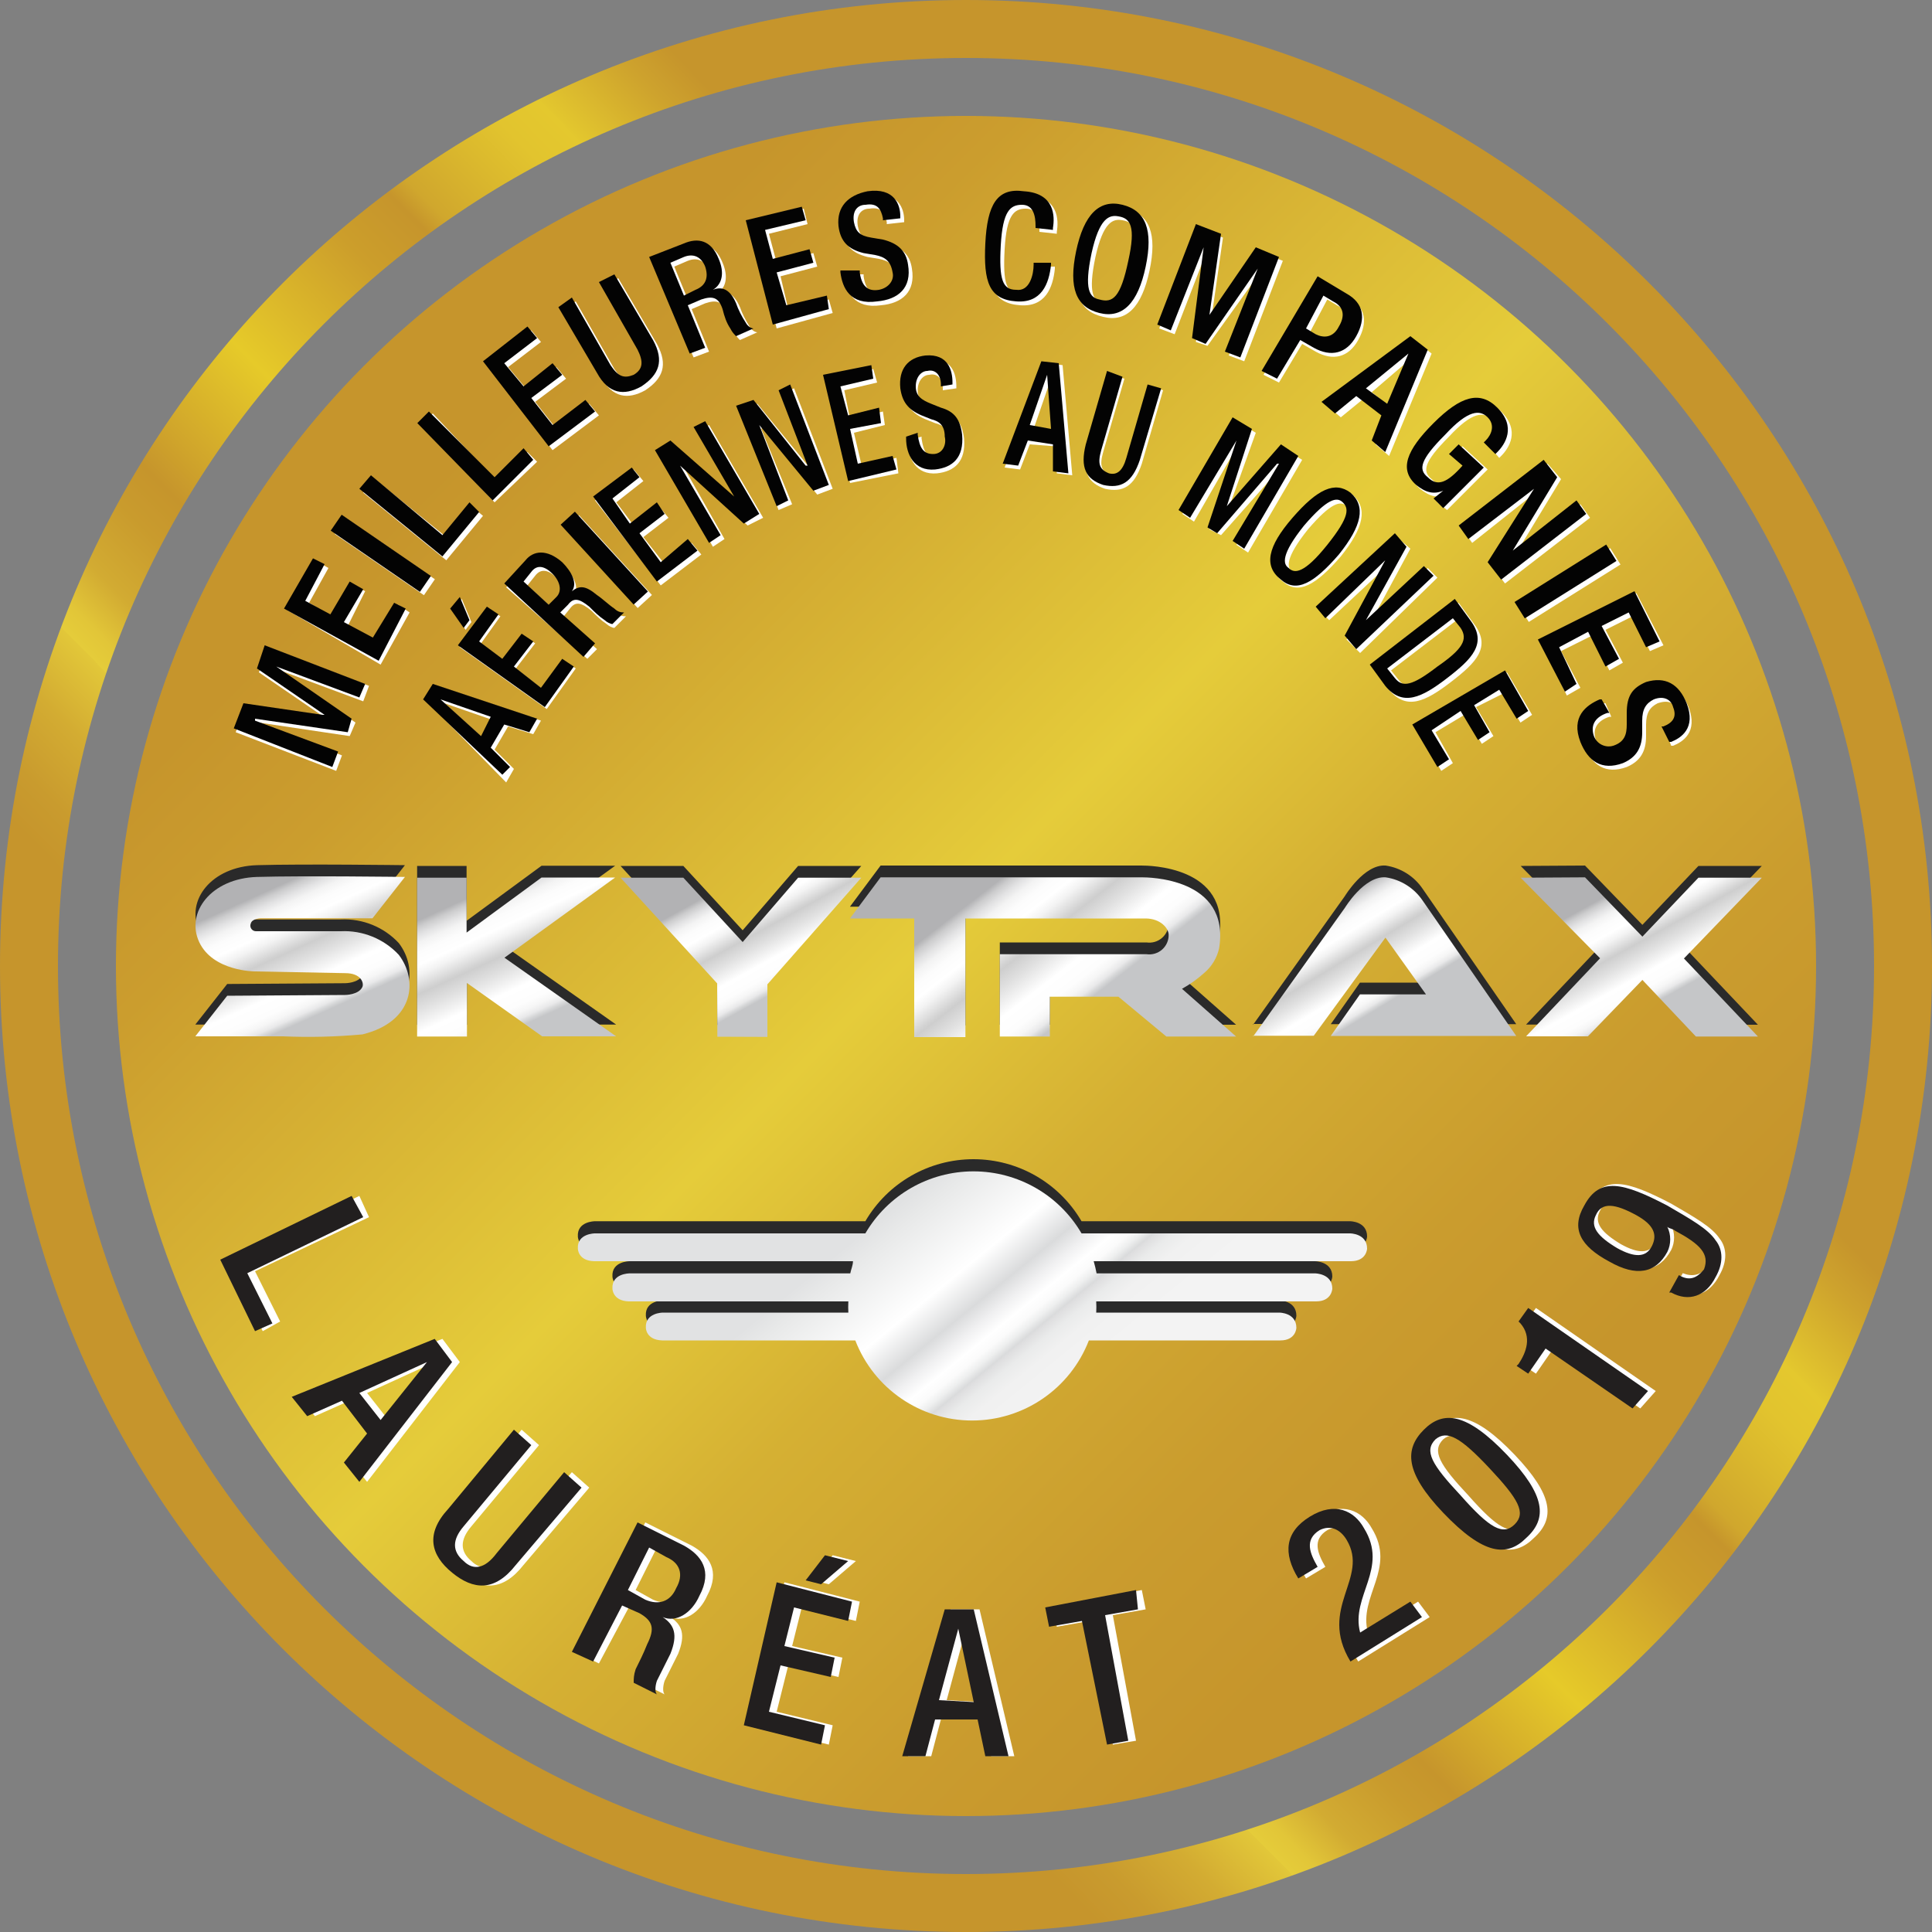 <?xml version="1.0" encoding="UTF-8"?>
<svg width="100px" height="100px" viewBox="0 0 100 100" version="1.1" xmlns="http://www.w3.org/2000/svg" xmlns:xlink="http://www.w3.org/1999/xlink">
    <rect x="0" y="0" width="100" height="100" fill="#808080" stroke="none"/>
    <!-- Generator: Sketch 55.2 (78181) - https://sketchapp.com -->
    <title>skytrax-fr</title>
    <desc>Created with Sketch.</desc>
    <defs>
        <linearGradient x1="21.311%" y1="69.494%" x2="100%" y2="-8.139%" id="linearGradient-1">
            <stop stop-color="#C6952C" offset="0%"></stop>
            <stop stop-color="#C6952C" offset="4%"></stop>
            <stop stop-color="#C99B2E" offset="6%"></stop>
            <stop stop-color="#D3AC32" offset="9%"></stop>
            <stop stop-color="#E2C739" offset="12%"></stop>
            <stop stop-color="#E5CC3A" offset="12%"></stop>
            <stop stop-color="#E2C638" offset="13%"></stop>
            <stop stop-color="#D2AB32" offset="15%"></stop>
            <stop stop-color="#C99B2D" offset="18%"></stop>
            <stop stop-color="#C6952C" offset="20%"></stop>
            <stop stop-color="#D0A52B" offset="22%"></stop>
            <stop stop-color="#E6CA29" offset="27%"></stop>
            <stop stop-color="#DBB72A" offset="30%"></stop>
            <stop stop-color="#CC9E2B" offset="34%"></stop>
            <stop stop-color="#C6952C" offset="37%"></stop>
            <stop stop-color="#D0A72D" offset="38%"></stop>
            <stop stop-color="#DBB92D" offset="41%"></stop>
            <stop stop-color="#E2C42E" offset="43%"></stop>
            <stop stop-color="#E4C82E" offset="45%"></stop>
            <stop stop-color="#E3C72E" offset="45%"></stop>
            <stop stop-color="#CEA32D" offset="49%"></stop>
            <stop stop-color="#C6952C" offset="51%"></stop>
            <stop stop-color="#C6952C" offset="100%"></stop>
        </linearGradient>
        <linearGradient x1="19.893%" y1="19.676%" x2="80.813%" y2="80.132%" id="linearGradient-2">
            <stop stop-color="#C6952C" offset="0%"></stop>
            <stop stop-color="#CB9D2E" offset="11%"></stop>
            <stop stop-color="#D7B334" offset="28%"></stop>
            <stop stop-color="#E5CC3A" offset="46.646%"></stop>
            <stop stop-color="#D5B033" offset="64%"></stop>
            <stop stop-color="#CA9C2E" offset="86%"></stop>
            <stop stop-color="#C6952C" offset="100%"></stop>
        </linearGradient>
        <linearGradient x1="30.161%" y1="40.296%" x2="73.412%" y2="57.013%" id="linearGradient-3">
            <stop stop-color="#E1E2E3" offset="0%"></stop>
            <stop stop-color="#E8E9E9" offset="8%"></stop>
            <stop stop-color="#FFFFFF" offset="37%"></stop>
            <stop stop-color="#DADBDC" offset="51%"></stop>
            <stop stop-color="#F0F0F1" offset="58%"></stop>
            <stop stop-color="#FFFFFF" offset="64%"></stop>
            <stop stop-color="#FBFBFB" offset="68%"></stop>
            <stop stop-color="#EEEFEF" offset="71%"></stop>
            <stop stop-color="#DADBDC" offset="74%"></stop>
            <stop stop-color="#DFDFE0" offset="75%"></stop>
            <stop stop-color="#EAEBEB" offset="79%"></stop>
            <stop stop-color="#F1F1F1" offset="85%"></stop>
            <stop stop-color="#F3F3F3" offset="100%"></stop>
        </linearGradient>
        <linearGradient x1="56.594%" y1="78.048%" x2="13.044%" y2="25.901%" id="linearGradient-4">
            <stop stop-color="#C5C6C8" offset="0%"></stop>
            <stop stop-color="#D7D8D9" offset="2.733%"></stop>
            <stop stop-color="#E9E9EA" offset="5%"></stop>
            <stop stop-color="#F6F6F6" offset="9%"></stop>
            <stop stop-color="#FDFDFD" offset="14%"></stop>
            <stop stop-color="#FFFFFF" offset="25%"></stop>
            <stop stop-color="#E1E1E1" offset="39%"></stop>
            <stop stop-color="#CECECE" offset="49%"></stop>
            <stop stop-color="#D3D3D3" offset="51%"></stop>
            <stop stop-color="#F3F3F3" offset="61%"></stop>
            <stop stop-color="#FFFFFF" offset="67%"></stop>
            <stop stop-color="#FCFCFC" offset="75%"></stop>
            <stop stop-color="#F3F3F3" offset="81%"></stop>
            <stop stop-color="#E2E2E3" offset="86%"></stop>
            <stop stop-color="#CCCCCD" offset="91%"></stop>
            <stop stop-color="#B2B2B4" offset="95%"></stop>
            <stop stop-color="#B2B2B4" offset="100%"></stop>
        </linearGradient>
        <linearGradient x1="56.594%" y1="73.566%" x2="13.044%" y2="29.753%" id="linearGradient-5">
            <stop stop-color="#C5C6C8" offset="0%"></stop>
            <stop stop-color="#D7D8D9" offset="2.733%"></stop>
            <stop stop-color="#E9E9EA" offset="5%"></stop>
            <stop stop-color="#F6F6F6" offset="9%"></stop>
            <stop stop-color="#FDFDFD" offset="14%"></stop>
            <stop stop-color="#FFFFFF" offset="25%"></stop>
            <stop stop-color="#E1E1E1" offset="39%"></stop>
            <stop stop-color="#CECECE" offset="49%"></stop>
            <stop stop-color="#D3D3D3" offset="51%"></stop>
            <stop stop-color="#F3F3F3" offset="61%"></stop>
            <stop stop-color="#FFFFFF" offset="67%"></stop>
            <stop stop-color="#FCFCFC" offset="75%"></stop>
            <stop stop-color="#F3F3F3" offset="81%"></stop>
            <stop stop-color="#E2E2E3" offset="86%"></stop>
            <stop stop-color="#CCCCCD" offset="91%"></stop>
            <stop stop-color="#B2B2B4" offset="95%"></stop>
            <stop stop-color="#B2B2B4" offset="100%"></stop>
        </linearGradient>
        <linearGradient x1="68.547%" y1="64.096%" x2="16.683%" y2="36.433%" id="linearGradient-6">
            <stop stop-color="#C5C6C8" offset="0%"></stop>
            <stop stop-color="#D7D8D9" offset="2.733%"></stop>
            <stop stop-color="#E9E9EA" offset="5%"></stop>
            <stop stop-color="#F6F6F6" offset="9%"></stop>
            <stop stop-color="#FDFDFD" offset="14%"></stop>
            <stop stop-color="#FFFFFF" offset="25%"></stop>
            <stop stop-color="#E1E1E1" offset="39%"></stop>
            <stop stop-color="#CECECE" offset="49%"></stop>
            <stop stop-color="#D3D3D3" offset="51%"></stop>
            <stop stop-color="#F3F3F3" offset="61%"></stop>
            <stop stop-color="#FFFFFF" offset="67%"></stop>
            <stop stop-color="#FCFCFC" offset="75%"></stop>
            <stop stop-color="#F3F3F3" offset="81%"></stop>
            <stop stop-color="#E2E2E3" offset="86%"></stop>
            <stop stop-color="#CCCCCD" offset="91%"></stop>
            <stop stop-color="#B2B2B4" offset="94.862%"></stop>
            <stop stop-color="#B2B2B4" offset="100%"></stop>
        </linearGradient>
        <linearGradient x1="56.594%" y1="78.139%" x2="13.044%" y2="25.824%" id="linearGradient-7">
            <stop stop-color="#C5C6C8" offset="0%"></stop>
            <stop stop-color="#D7D8D9" offset="2.733%"></stop>
            <stop stop-color="#E9E9EA" offset="5%"></stop>
            <stop stop-color="#F6F6F6" offset="9%"></stop>
            <stop stop-color="#FDFDFD" offset="14%"></stop>
            <stop stop-color="#FFFFFF" offset="25%"></stop>
            <stop stop-color="#E1E1E1" offset="39%"></stop>
            <stop stop-color="#CECECE" offset="49%"></stop>
            <stop stop-color="#D3D3D3" offset="51%"></stop>
            <stop stop-color="#F3F3F3" offset="61%"></stop>
            <stop stop-color="#FFFFFF" offset="67%"></stop>
            <stop stop-color="#FCFCFC" offset="75%"></stop>
            <stop stop-color="#F3F3F3" offset="81%"></stop>
            <stop stop-color="#E2E2E3" offset="86%"></stop>
            <stop stop-color="#CCCCCD" offset="91%"></stop>
            <stop stop-color="#B2B2B4" offset="95%"></stop>
            <stop stop-color="#B2B2B4" offset="100%"></stop>
        </linearGradient>
        <linearGradient x1="56.594%" y1="91.078%" x2="13.044%" y2="14.707%" id="linearGradient-8">
            <stop stop-color="#C5C6C8" offset="0%"></stop>
            <stop stop-color="#D7D8D9" offset="2.733%"></stop>
            <stop stop-color="#E9E9EA" offset="5%"></stop>
            <stop stop-color="#F6F6F6" offset="9%"></stop>
            <stop stop-color="#FDFDFD" offset="14%"></stop>
            <stop stop-color="#FFFFFF" offset="25%"></stop>
            <stop stop-color="#E1E1E1" offset="39%"></stop>
            <stop stop-color="#CECECE" offset="49%"></stop>
            <stop stop-color="#D3D3D3" offset="51%"></stop>
            <stop stop-color="#F3F3F3" offset="61%"></stop>
            <stop stop-color="#FFFFFF" offset="67%"></stop>
            <stop stop-color="#FCFCFC" offset="75%"></stop>
            <stop stop-color="#F3F3F3" offset="81%"></stop>
            <stop stop-color="#E2E2E3" offset="86%"></stop>
            <stop stop-color="#CCCCCD" offset="91%"></stop>
            <stop stop-color="#B2B2B4" offset="95%"></stop>
            <stop stop-color="#B2B2B4" offset="100%"></stop>
        </linearGradient>
        <linearGradient x1="56.594%" y1="86.147%" x2="13.044%" y2="18.943%" id="linearGradient-9">
            <stop stop-color="#C5C6C8" offset="0%"></stop>
            <stop stop-color="#D7D8D9" offset="2.733%"></stop>
            <stop stop-color="#E9E9EA" offset="5%"></stop>
            <stop stop-color="#F6F6F6" offset="9%"></stop>
            <stop stop-color="#FDFDFD" offset="14%"></stop>
            <stop stop-color="#FFFFFF" offset="25%"></stop>
            <stop stop-color="#E1E1E1" offset="39%"></stop>
            <stop stop-color="#CECECE" offset="49%"></stop>
            <stop stop-color="#D3D3D3" offset="51%"></stop>
            <stop stop-color="#F3F3F3" offset="61%"></stop>
            <stop stop-color="#FFFFFF" offset="67%"></stop>
            <stop stop-color="#FCFCFC" offset="75%"></stop>
            <stop stop-color="#F3F3F3" offset="81%"></stop>
            <stop stop-color="#E2E2E3" offset="86%"></stop>
            <stop stop-color="#CCCCCD" offset="91%"></stop>
            <stop stop-color="#B2B2B4" offset="95%"></stop>
            <stop stop-color="#B2B2B4" offset="100%"></stop>
        </linearGradient>
        <path d="M8.665,7.084 C8.665,7.084 9.375,7.084 9.565,6.664 C9.645,6.464 9.505,5.954 8.675,5.954 L3.995,5.864 C3.995,5.864 1.825,5.864 1.115,4.344 C0.405,2.824 1.725,1.044 4.115,0.974 C6.505,0.904 11.765,0.974 11.765,0.974 L10.085,3.114 L4.325,3.114 C4.325,3.114 3.855,3.114 3.785,3.384 C3.746,3.477 3.759,3.583 3.818,3.665 C3.877,3.746 3.974,3.791 4.075,3.784 C4.215,3.784 8.445,3.784 8.445,3.784 C9.575,3.73 10.673,4.176 11.445,5.004 C12.445,6.304 12.255,8.464 9.565,9.124 C8.198,9.25 6.825,9.283 5.455,9.224 L0.915,9.224 L2.565,7.124 L8.665,7.084 Z" id="path-10"></path>
    </defs>
    <g id="Page-1" stroke="none" stroke-width="1" fill="none" fill-rule="evenodd">
        <g id="Skytrax_2019_FR">
            <g id="Badge-2019-FR-EN">
                <g id="Badge-FR-EN">
                    <path d="M50,100 C77.614,100 100,77.614 100,50 C100,22.386 77.614,0 50,0 C22.386,0 0,22.386 0,50 C0,77.614 22.386,100 50,100 Z M50,97 C24.043,97 3,75.957 3,50 C3,24.043 24.043,3 50,3 C75.957,3 97,24.043 97,50 C97,75.957 75.957,97 50,97 Z" id="Outside-ring" fill="url(#linearGradient-1)" fill-rule="nonzero"></path>
                    <circle id="Mask" fill="url(#linearGradient-2)" fill-rule="nonzero" cx="50" cy="50" r="44"></circle>
                    <g id="Group" transform="translate(11, 9)">
                        <polygon id="Path" fill="#FFFFFF" fill-rule="nonzero" points="1.2 28.9 1.7 27.6 5.9 28.2 5.9 28.2 2.4 25.8 2.9 24.5 8.1 26.5 7.8 27.3 3.5 25.7 3.5 25.7 7.4 28.4 7.1 29.1 2.4 28.4 2.4 28.4 6.7 30.1 6.4 30.9"></polygon>
                        <polygon id="Path" fill="#FFFFFF" fill-rule="nonzero" points="3.9 22.6 5.3 20 6 20.4 5 22.2 6.3 23 7.3 21.3 7.9 21.6 7 23.4 8.5 24.2 9.6 22.3 10.2 22.7 8.7 25.4"></polygon>
                        <rect id="Rectangle" fill="#FFFFFF" fill-rule="nonzero" transform="translate(8.889, 19.851) rotate(-55.533) translate(-8.889, -19.851) " x="8.439" y="17.051" width="1" height="5.6"></rect>
                        <polygon id="Path" fill="#FFFFFF" fill-rule="nonzero" points="7.8 16.5 8.4 15.8 12.1 18.8 13.4 17.2 14 17.7 12.1 20"></polygon>
                        <polygon id="Path" fill="#FFFFFF" fill-rule="nonzero" points="10.8 13 11.4 12.4 14.7 15.9 16.3 14.4 16.8 14.9 14.6 17"></polygon>
                        <polygon id="Path" fill="#FFFFFF" fill-rule="nonzero" points="14.2 9.9 16.5 8.1 17 8.7 15.3 10 16.3 11.2 17.8 10 18.3 10.6 16.7 11.8 17.8 13.2 19.5 11.9 20 12.5 17.6 14.3"></polygon>
                        <path d="M18.8,6.6 L20.8,10.1 C21.2,10.7 21.5,10.8 22,10.6 C22.5,10.3 22.5,9.9 22.2,9.3 L20.2,5.8 L21,5.4 L23,8.8 C23.6,9.9 23.3,10.6 22.4,11.2 C21.5,11.7 20.7,11.6 20.1,10.5 L18.1,7.1 L18.8,6.6 Z" id="Path" fill="#FFFFFF" fill-rule="nonzero"></path>
                        <path d="M22.8,4.5 L24.6,3.8 C25.3,3.5 26,3.6 26.4,4.6 C26.7,5.3 26.6,5.9 26.1,6.2 L26.1,6.2 C26.6,6 27,6.2 27.3,6.9 C27.4,7.2 27.6,7.6 27.8,7.9 C27.9,8.1 28.1,8.2 28.2,8.2 L27.3,8.6 C27.2,8.5 27.1,8.4 27,8.2 C26.8,7.9 26.7,7.6 26.6,7.2 C26.4,6.6 26.1,6.5 25.5,6.7 L24.8,7 L25.7,9.2 L24.9,9.5 L22.8,4.5 Z M25.2,6.2 C25.7,6 25.9,5.5 25.7,5 C25.5,4.5 25.1,4.3 24.6,4.5 L23.9,4.8 L24.6,6.5 L25.2,6.2 Z" id="Shape" fill="#FFFFFF" fill-rule="nonzero"></path>
                        <polygon id="Path" fill="#FFFFFF" fill-rule="nonzero" points="27.8 2.6 30.6 1.8 30.8 2.6 28.8 3.1 29.2 4.6 31.1 4.1 31.3 4.8 29.4 5.3 29.8 7 31.9 6.5 32.1 7.2 29.2 8"></polygon>
                        <path d="M33.7,5.2 L33.7,5.3 C33.8,6 34.1,6.3 34.7,6.2 C35.3,6.1 35.5,5.7 35.4,5.3 C35.3,4.7 35,4.5 34.5,4.4 L33.9,4.3 C33.1,4.1 32.7,3.7 32.6,2.9 C32.5,1.9 33.1,1.3 34.1,1.1 C35.5,0.9 35.8,1.8 35.8,2.4 L35.8,2.5 L34.9,2.6 L34.9,2.5 C34.8,2 34.6,1.7 34,1.8 C33.6,1.8 33.3,2.1 33.4,2.7 C33.5,3.2 33.7,3.4 34.3,3.5 L34.9,3.6 C35.7,3.8 36.1,4.2 36.2,4.9 C36.4,6.1 35.7,6.7 34.6,6.8 C33.2,7 32.8,6.1 32.7,5.3 L32.7,5.2 L33.7,5.2 Z" id="Path" fill="#FFFFFF" fill-rule="nonzero"></path>
                        <path d="M43.6,4.8 L43.6,4.9 C43.5,5.9 43.1,6.9 41.8,6.8 C40.4,6.7 40.1,5.8 40.2,3.8 C40.3,1.8 40.8,0.9 42.2,1.1 C43.8,1.2 43.8,2.4 43.7,3 L43.7,3.1 L42.8,3 L42.8,2.9 C42.8,2.4 42.7,1.8 42.1,1.8 C41.5,1.8 41.1,2.1 41,3.9 C40.9,5.7 41.1,6.2 41.8,6.2 C42.5,6.3 42.7,5.4 42.7,4.9 L42.7,4.8 L43.6,4.8 Z" id="Path" fill="#FFFFFF" fill-rule="nonzero"></path>
                        <path d="M44.9,4.2 C45.3,2.3 46.1,1.5 47.3,1.8 C48.5,2.1 48.9,3.1 48.5,5 C48.1,6.9 47.3,7.7 46.1,7.4 C44.8,7.1 44.5,6.1 44.9,4.2 M47.6,4.7 C48,2.9 47.7,2.5 47.1,2.4 C46.6,2.3 46.1,2.5 45.7,4.3 C45.3,6.2 45.6,6.6 46.1,6.7 C46.7,6.8 47.2,6.6 47.6,4.7" id="Shape" fill="#FFFFFF" fill-rule="nonzero"></path>
                        <polygon id="Path" fill="#FFFFFF" fill-rule="nonzero" points="51.1 2.8 52.3 3.3 51.7 7.5 51.8 7.5 54.1 4 55.4 4.5 53.4 9.7 52.6 9.4 54.3 5 54.3 5 51.5 8.9 50.9 8.7 51.5 4 51.5 3.9 49.8 8.3 49 8"></polygon>
                        <path d="M57.3,5.5 L58.8,6.4 C59.7,6.9 59.8,7.7 59.3,8.6 C58.8,9.5 58,9.7 57.1,9.2 L56.4,8.8 L55.2,10.8 L54.4,10.4 L57.3,5.5 Z M56.8,8.2 L57.3,8.5 C57.7,8.7 58.2,8.7 58.5,8.1 C58.8,7.6 58.8,7.1 58.2,6.8 L57.7,6.5 L56.8,8.2 Z" id="Shape" fill="#FFFFFF" fill-rule="nonzero"></path>
                        <path d="M62.2,8.6 L63.1,9.3 L60.9,14.6 L60.2,14 L60.8,12.7 L59.5,11.7 L58.4,12.6 L57.7,12 L62.2,8.6 Z M61,12.1 L62.1,9.5 L62.1,9.5 L60,11.3 L61,12.1 Z" id="Shape" fill="#FFFFFF" fill-rule="nonzero"></path>
                        <path d="M63.9,16.6 L63.9,16.6 C63.4,16.8 63,16.7 62.5,16.3 C61.6,15.5 62,14.5 63.4,13.1 C64.8,11.7 65.8,11.4 66.7,12.3 C67.7,13.3 67.1,14.2 66.7,14.6 L66.6,14.7 L66,14 L66.1,13.9 C66.4,13.6 66.6,13.1 66.2,12.7 C65.8,12.3 65.2,12.3 64,13.6 C62.7,14.9 62.6,15.4 63.1,15.8 C63.6,16.3 64.1,16.1 64.9,15.2 L64.2,14.6 L64.7,14.1 L66,15.3 L63.9,17.4 L63.4,17 L63.9,16.6 Z" id="Path" fill="#FFFFFF" fill-rule="nonzero"></path>
                        <polygon id="Path" fill="#FFFFFF" fill-rule="nonzero" points="69.1 15 69.8 15.8 67.5 19.6 67.5 19.6 70.8 17.1 71.3 17.8 66.9 21.2 66.2 20.3 68.6 16.5 68.6 16.4 65.2 19.1 64.7 18.4"></polygon>
                        <rect id="Rectangle" fill="#FFFFFF" fill-rule="nonzero" transform="translate(70.211, 21.239) rotate(-32.059) translate(-70.211, -21.239) " x="67.411" y="20.789" width="5.6" height="1"></rect>
                        <polygon id="Path" fill="#FFFFFF" fill-rule="nonzero" points="73.7 21.7 75.1 24.4 74.4 24.7 73.5 22.9 72.1 23.6 73 25.3 72.3 25.7 71.4 23.9 69.8 24.7 70.8 26.6 70.1 27 68.8 24.3"></polygon>
                        <path d="M72.4,28.1 L72.3,28.1 C71.7,28.3 71.4,28.7 71.6,29.3 C71.8,29.8 72.3,29.9 72.6,29.8 C73.1,29.6 73.3,29.2 73.3,28.7 L73.3,28.1 C73.3,27.2 73.6,26.8 74.3,26.5 C75.3,26.2 76,26.6 76.4,27.6 C76.9,28.9 76.1,29.4 75.6,29.6 L75.5,29.6 L75.2,28.8 L75.3,28.8 C75.8,28.6 76,28.3 75.8,27.8 C75.7,27.4 75.4,27.2 74.8,27.4 C74.4,27.6 74.2,27.9 74.2,28.5 L74.2,29.1 C74.2,29.9 73.9,30.4 73.2,30.7 C72.1,31.1 71.4,30.6 71,29.6 C70.5,28.3 71.3,27.7 72,27.4 L72.1,27.4 L72.4,28.1 Z" id="Path" fill="#FFFFFF" fill-rule="nonzero"></path>
                        <path d="M11.1,27.3 L11.6,26.5 L17,28.3 L16.6,29 L15.3,28.6 L14.6,29.8 L15.6,30.8 L15.2,31.5 L11.1,27.3 Z M14.6,28.3 L12,27.4 L12,27.4 L14.1,29.3 L14.6,28.3 Z" id="Shape" fill="#FFFFFF" fill-rule="nonzero"></path>
                        <path d="M12.4,22.6 L12.9,22 L13.4,23.2 L13.1,23.6 L12.4,22.6 Z M12.8,24.5 L14.3,22.5 L14.9,22.9 L13.9,24.3 L15.1,25.2 L16.1,23.9 L16.7,24.3 L15.7,25.6 L17.1,26.7 L18.2,25.2 L18.8,25.6 L17.3,27.7 L12.8,24.5 Z" id="Shape" fill="#FFFFFF" fill-rule="nonzero"></path>
                        <path d="M15.2,21.4 L16.3,20.2 C16.7,19.7 17.4,19.6 18.2,20.3 C18.7,20.8 19,21.4 18.7,21.8 L18.7,21.8 C19.1,21.5 19.4,21.5 20,22 C20.3,22.2 20.6,22.5 20.9,22.7 C21.1,22.9 21.3,22.9 21.4,22.9 L20.8,23.5 C20.7,23.5 20.5,23.4 20.4,23.3 C20.1,23.1 19.9,22.9 19.6,22.6 C19.1,22.2 18.8,22.1 18.5,22.5 L18.1,23 L19.9,24.6 L19.4,25.1 L15.2,21.4 Z M18,22.1 C18.3,21.7 18.2,21.3 17.8,20.9 C17.4,20.5 17,20.4 16.7,20.8 L16.3,21.3 L17.6,22.5 L18,22.1 Z" id="Shape" fill="#FFFFFF" fill-rule="nonzero"></path>
                        <rect id="Rectangle" fill="#FFFFFF" fill-rule="nonzero" transform="translate(20.375, 20.168) rotate(-42.431) translate(-20.375, -20.168) " x="20.025" y="17.368" width="1" height="5.6"></rect>
                        <polygon id="Path" fill="#FFFFFF" fill-rule="nonzero" points="19.8 16.9 21.8 15.3 22.3 15.9 20.9 17 21.8 18.2 23.1 17.2 23.6 17.8 22.3 18.8 23.4 20.2 24.8 19.1 25.3 19.7 23.2 21.3"></polygon>
                        <polygon id="Path" fill="#FFFFFF" fill-rule="nonzero" points="23.1 14.4 23.9 14 27.1 16.9 27.2 16.9 25.1 13.3 25.7 13 28.5 17.8 27.7 18.2 24.4 15.2 24.4 15.2 26.5 18.9 25.9 19.3"></polygon>
                        <polygon id="Path" fill="#FFFFFF" fill-rule="nonzero" points="27.3 12.2 28.2 11.9 30.9 15.2 30.9 15.2 29.4 11.4 30.1 11.1 32.1 16.3 31.3 16.6 28.5 13.1 28.4 13.2 30 17.1 29.3 17.4"></polygon>
                        <polygon id="Path" fill="#FFFFFF" fill-rule="nonzero" points="31.8 10.6 34.2 10.1 34.4 10.8 32.7 11.2 33 12.7 34.7 12.3 34.8 13 33.2 13.4 33.6 15.1 35.4 14.7 35.5 15.5 33 16"></polygon>
                        <path d="M36.7,13.6 L36.7,13.7 C36.8,14.4 37,14.7 37.5,14.7 C38,14.7 38.2,14.2 38.1,13.8 C38.1,13.2 37.8,13 37.4,12.9 L36.9,12.7 C36.2,12.4 35.9,12 35.8,11.3 C35.7,10.3 36.2,9.7 37.1,9.6 C38.3,9.5 38.5,10.4 38.5,11 L38.5,11.1 L37.8,11.2 L37.8,11.1 C37.8,10.6 37.5,10.3 37.1,10.4 C36.8,10.4 36.5,10.7 36.5,11.2 C36.5,11.7 36.8,11.9 37.3,12.1 L37.8,12.3 C38.5,12.5 38.8,12.9 38.9,13.7 C39,14.9 38.4,15.4 37.5,15.5 C36.4,15.6 36,14.7 36,13.9 L36,13.8 L36.7,13.6 Z" id="Path" fill="#FFFFFF" fill-rule="nonzero"></path>
                        <path d="M43.1,9.8 L44,9.9 L44.5,15.6 L43.7,15.5 L43.6,14.1 L42.3,14 L41.8,15.3 L41,15.2 L43.1,9.8 Z M43.6,13.4 L43.4,10.6 L43.4,10.6 L42.5,13.2 L43.6,13.4 Z" id="Shape" fill="#FFFFFF" fill-rule="nonzero"></path>
                        <path d="M47.2,10.6 L46.1,14.4 C45.9,15.1 46,15.4 46.5,15.6 C46.9,15.7 47.2,15.5 47.4,14.8 L48.5,11 L49.2,11.2 L48.1,15 C47.7,16.2 47.1,16.5 46.2,16.3 C45.3,16 45,15.4 45.3,14.2 L46.4,10.4 L47.2,10.6 Z" id="Path" fill="#FFFFFF" fill-rule="nonzero"></path>
                        <polygon id="Path" fill="#FFFFFF" fill-rule="nonzero" points="53 12.8 54 13.4 52.6 17.3 52.7 17.4 55.4 14.2 56.4 14.8 53.6 19.6 53 19.2 55.3 15.2 55.3 15.2 52.2 18.7 51.6 18.4 53.2 14 53.1 14 50.8 18 50.2 17.6"></polygon>
                        <path d="M56,17.9 C57.3,16.4 58.2,16 59,16.6 C59.8,17.3 59.6,18.3 58.4,19.8 C57.1,21.3 56.2,21.8 55.4,21.1 C54.6,20.5 54.8,19.5 56,17.9 M57.9,19.4 C59.1,17.9 59,17.5 58.7,17.2 C58.4,16.9 57.9,17 56.7,18.4 C55.5,19.9 55.6,20.4 55.9,20.6 C56.2,20.9 56.7,20.9 57.9,19.4" id="Shape" fill="#FFFFFF" fill-rule="nonzero"></path>
                        <polygon id="Path" fill="#FFFFFF" fill-rule="nonzero" points="61.3 18.8 62 19.4 59.9 23.3 59.9 23.3 62.9 20.4 63.4 20.9 59.4 24.8 58.7 24.1 60.9 20.2 60.9 20.2 57.8 23.1 57.3 22.6"></polygon>
                        <path d="M64.5,22.2 L65.3,23.3 C66.2,24.5 65.4,25.3 64.1,26.3 C62.8,27.3 61.8,27.8 60.9,26.7 L60,25.5 L64.5,22.2 Z M61,25.7 L61.4,26.2 C61.8,26.7 62.3,26.6 63.6,25.6 C64.9,24.7 65.2,24.2 64.8,23.6 L64.4,23.1 L61,25.7 Z" id="Shape" fill="#FFFFFF" fill-rule="nonzero"></path>
                        <polygon id="Path" fill="#FFFFFF" fill-rule="nonzero" points="67 25.8 68.3 28 67.7 28.4 66.8 26.9 65.4 27.6 66.3 29.1 65.7 29.5 64.8 28 63.3 28.9 64.2 30.5 63.6 30.9 62.3 28.7"></polygon>
                        <polygon id="Path" fill="#030303" fill-rule="nonzero" points="1.1 28.7 1.6 27.4 5.7 28 5.8 28 2.3 25.6 2.7 24.4 7.9 26.4 7.6 27.1 3.3 25.5 3.3 25.5 7.2 28.2 7 28.9 2.2 28.2 2.2 28.3 6.5 29.9 6.2 30.7"></polygon>
                        <polygon id="Path" fill="#030303" fill-rule="nonzero" points="3.7 22.5 5.2 19.9 5.8 20.2 4.8 22.1 6.1 22.8 7.1 21.1 7.8 21.5 6.8 23.2 8.3 24 9.4 22.2 10 22.5 8.6 25.2"></polygon>
                        <rect id="Rectangle" fill="#030303" fill-rule="nonzero" transform="translate(8.681, 19.68) rotate(-55.533) translate(-8.681, -19.68) " x="8.231" y="16.88" width="1" height="5.6"></rect>
                        <polygon id="Path" fill="#030303" fill-rule="nonzero" points="7.6 16.3 8.2 15.6 11.9 18.7 13.3 17 13.8 17.5 11.9 19.8"></polygon>
                        <polygon id="Path" fill="#030303" fill-rule="nonzero" points="10.6 12.9 11.2 12.3 14.6 15.7 16.1 14.2 16.6 14.8 14.5 16.9"></polygon>
                        <polygon id="Path" fill="#030303" fill-rule="nonzero" points="14 9.7 16.3 7.9 16.8 8.5 15.1 9.8 16.1 11 17.6 9.8 18.1 10.4 16.5 11.6 17.6 13 19.3 11.7 19.8 12.3 17.4 14.1"></polygon>
                        <path d="M18.6,6.4 L20.6,9.9 C21,10.5 21.3,10.6 21.8,10.4 C22.3,10.1 22.3,9.7 22,9.1 L20,5.6 L20.8,5.2 L22.8,8.6 C23.4,9.7 23.1,10.4 22.2,11 C21.3,11.5 20.5,11.4 19.9,10.3 L17.9,6.9 L18.6,6.4 Z" id="Path" fill="#030303" fill-rule="nonzero"></path>
                        <path d="M22.6,4.3 L24.4,3.6 C25.1,3.3 25.8,3.4 26.2,4.4 C26.5,5.1 26.4,5.7 25.9,6 L25.9,6 C26.4,5.8 26.8,6 27.1,6.7 C27.2,7 27.4,7.4 27.6,7.7 C27.7,7.9 27.9,8 28,8 L27.1,8.4 C27,8.3 26.9,8.2 26.8,8 C26.6,7.7 26.5,7.4 26.4,7 C26.2,6.4 25.9,6.3 25.3,6.5 L24.6,6.8 L25.5,9 L24.7,9.3 L22.6,4.3 Z M25,6 C25.5,5.8 25.7,5.4 25.5,4.8 C25.3,4.3 24.9,4.1 24.4,4.3 L23.7,4.6 L24.4,6.3 L25,6 Z" id="Shape" fill="#030303" fill-rule="nonzero"></path>
                        <polygon id="Path" fill="#030303" fill-rule="nonzero" points="27.6 2.4 30.5 1.7 30.7 2.4 28.6 2.9 29 4.4 30.9 3.9 31.1 4.6 29.2 5.1 29.7 6.8 31.8 6.3 31.9 7 29 7.8"></polygon>
                        <path d="M33.5,5 L33.5,5.1 C33.6,5.8 33.9,6.1 34.5,6 C35,5.9 35.3,5.5 35.2,5.1 C35.1,4.5 34.8,4.3 34.3,4.2 L33.7,4.1 C32.9,3.9 32.5,3.5 32.4,2.7 C32.3,1.7 32.9,1.1 33.9,0.9 C35.3,0.7 35.6,1.6 35.6,2.2 L35.6,2.3 L34.7,2.4 L34.7,2.3 C34.6,1.8 34.4,1.5 33.8,1.6 C33.4,1.6 33.1,1.9 33.2,2.5 C33.3,3 33.5,3.2 34.1,3.3 L34.7,3.4 C35.5,3.6 35.9,4 36,4.7 C36.2,5.9 35.5,6.5 34.4,6.6 C33,6.8 32.6,5.9 32.5,5.1 L32.5,5 L33.5,5 Z" id="Path" fill="#030303" fill-rule="nonzero"></path>
                        <path d="M43.4,4.6 L43.4,4.7 C43.3,5.7 42.9,6.7 41.6,6.6 C40.2,6.5 39.9,5.6 40,3.6 C40.1,1.6 40.6,0.7 42,0.9 C43.6,1 43.6,2.2 43.5,2.8 L43.5,2.9 L42.6,2.8 L42.6,2.7 C42.6,2.2 42.5,1.6 41.9,1.6 C41.3,1.6 40.9,1.9 40.8,3.7 C40.7,5.5 40.9,6 41.6,6 C42.3,6.1 42.5,5.2 42.5,4.7 L42.5,4.6 L43.4,4.6 Z" id="Path" fill="#030303" fill-rule="nonzero"></path>
                        <path d="M44.7,4 C45.1,2.1 45.9,1.3 47.1,1.6 C48.3,1.9 48.7,2.9 48.3,4.8 C47.9,6.7 47.1,7.5 45.9,7.2 C44.7,6.9 44.3,5.9 44.7,4 M47.4,4.5 C47.8,2.7 47.5,2.3 46.9,2.2 C46.4,2.1 45.9,2.3 45.5,4.1 C45.1,6 45.4,6.4 45.9,6.5 C46.6,6.7 47,6.4 47.4,4.5" id="Shape" fill="#030303" fill-rule="nonzero"></path>
                        <polygon id="Path" fill="#030303" fill-rule="nonzero" points="50.9 2.6 52.2 3.1 51.6 7.3 51.6 7.3 54 3.8 55.2 4.3 53.2 9.5 52.4 9.2 54.1 4.9 54.1 4.9 51.4 8.8 50.7 8.5 51.3 3.8 51.3 3.8 49.6 8.1 48.9 7.8"></polygon>
                        <path d="M57.2,5.3 L58.7,6.2 C59.6,6.7 59.7,7.5 59.2,8.4 C58.7,9.3 57.9,9.5 57,9 L56.3,8.6 L55.1,10.6 L54.3,10.2 L57.2,5.3 Z M56.6,8 L57.1,8.3 C57.5,8.5 58,8.5 58.3,7.9 C58.6,7.4 58.6,6.9 58,6.6 L57.5,6.3 L56.6,8 Z" id="Shape" fill="#030303" fill-rule="nonzero"></path>
                        <path d="M62,8.4 L62.9,9.1 L60.7,14.4 L60,13.8 L60.5,12.5 L59.2,11.5 L58.1,12.4 L57.4,11.8 L62,8.4 Z M60.8,11.9 L61.9,9.3 L61.9,9.3 L59.7,11.1 L60.8,11.9 Z" id="Shape" fill="#030303" fill-rule="nonzero"></path>
                        <path d="M63.7,16.4 L63.7,16.4 C63.2,16.6 62.8,16.5 62.3,16.1 C61.4,15.3 61.8,14.3 63.2,12.9 C64.6,11.5 65.6,11.2 66.5,12.1 C67.5,13.1 66.9,14 66.5,14.4 L66.4,14.5 L65.8,13.9 L65.9,13.8 C66.2,13.5 66.4,13 66,12.6 C65.6,12.2 65,12.2 63.8,13.5 C62.5,14.8 62.4,15.3 62.9,15.7 C63.4,16.2 63.9,16 64.7,15.1 L64,14.5 L64.5,14 L65.8,15.2 L63.7,17.3 L63.2,16.8 L63.7,16.4 Z" id="Path" fill="#030303" fill-rule="nonzero"></path>
                        <polygon id="Path" fill="#030303" fill-rule="nonzero" points="68.9 14.8 69.6 15.7 67.3 19.5 67.3 19.5 70.6 16.9 71.1 17.6 66.7 21 66 20.1 68.4 16.3 68.4 16.3 65 18.9 64.5 18.2"></polygon>
                        <rect id="Rectangle" fill="#030303" fill-rule="nonzero" transform="translate(70.003, 21.054) rotate(-32.059) translate(-70.003, -21.054) " x="67.203" y="20.604" width="5.6" height="1"></rect>
                        <polygon id="Path" fill="#030303" fill-rule="nonzero" points="73.6 21.6 74.9 24.2 74.2 24.5 73.3 22.7 71.9 23.4 72.8 25.1 72.1 25.5 71.2 23.7 69.7 24.5 70.6 26.4 70 26.8 68.6 24.1"></polygon>
                        <path d="M72.3,27.9 L72.2,27.9 C71.6,28.1 71.3,28.5 71.5,29.1 C71.7,29.6 72.2,29.7 72.5,29.6 C73.1,29.4 73.2,29 73.2,28.5 L73.2,27.9 C73.2,27 73.5,26.6 74.2,26.3 C75.2,26 75.9,26.4 76.3,27.4 C76.8,28.7 76,29.2 75.5,29.4 L75.4,29.4 L75,28.6 L75.1,28.6 C75.6,28.4 75.8,28.1 75.6,27.6 C75.5,27.2 75.1,27 74.6,27.2 C74.2,27.4 74,27.7 74,28.3 L74,28.9 C74,29.7 73.7,30.2 73,30.5 C71.9,30.9 71.2,30.4 70.8,29.4 C70.3,28.1 71.1,27.5 71.8,27.2 L71.9,27.2 L72.3,27.9 Z" id="Path" fill="#030303" fill-rule="nonzero"></path>
                        <path d="M10.9,27.2 L11.4,26.4 L16.8,28.2 L16.4,28.9 L15.1,28.5 L14.4,29.7 L15.4,30.7 L15,31.1 L10.9,27.2 Z M14.4,28.1 L11.8,27.2 L11.8,27.2 L13.9,29.1 L14.4,28.1 Z" id="Shape" fill="#030303" fill-rule="nonzero"></path>
                        <path d="M12.3,22.5 L12.8,21.9 L13.3,23.1 L13,23.5 L12.3,22.5 Z M12.7,24.4 L14.2,22.4 L14.8,22.8 L13.8,24.2 L15,25.1 L16,23.8 L16.6,24.2 L15.6,25.5 L17,26.6 L18.1,25.1 L18.7,25.5 L17.2,27.6 L12.7,24.4 Z" id="Shape" fill="#030303" fill-rule="nonzero"></path>
                        <path d="M15.1,21.2 L16.2,20 C16.6,19.5 17.3,19.4 18.1,20.1 C18.6,20.6 18.9,21.2 18.6,21.6 L18.6,21.6 C19,21.3 19.3,21.3 19.9,21.8 C20.2,22 20.5,22.3 20.8,22.5 C21,22.7 21.2,22.7 21.3,22.7 L20.7,23.3 C20.6,23.3 20.4,23.2 20.3,23.1 C20,22.9 19.8,22.7 19.5,22.4 C19,22 18.7,21.9 18.4,22.3 L18,22.7 L19.8,24.3 L19.2,25 L15.1,21.2 Z M17.8,21.9 C18.1,21.6 18,21.1 17.6,20.7 C17.2,20.3 16.8,20.2 16.5,20.6 L16.1,21.1 L17.4,22.3 L17.8,21.9 Z" id="Shape" fill="#030303" fill-rule="nonzero"></path>
                        <rect id="Rectangle" fill="#030303" fill-rule="nonzero" transform="translate(20.166, 19.989) rotate(-42.431) translate(-20.166, -19.989) " x="19.816" y="17.189" width="1" height="5.6"></rect>
                        <polygon id="Path" fill="#030303" fill-rule="nonzero" points="19.7 16.7 21.7 15.2 22.1 15.7 20.7 16.8 21.6 18.1 23 17 23.4 17.6 22.1 18.6 23.2 20.1 24.6 18.9 25.1 19.5 23 21.1"></polygon>
                        <polygon id="Path" fill="#030303" fill-rule="nonzero" points="22.9 14.3 23.7 13.8 27 16.7 27 16.7 24.9 13.1 25.5 12.8 28.3 17.6 27.5 18.1 24.2 15.1 24.2 15.1 26.3 18.7 25.7 19.1"></polygon>
                        <polygon id="Path" fill="#030303" fill-rule="nonzero" points="27.1 12 28 11.7 30.7 15.1 30.8 15.1 29.3 11.2 29.9 10.9 31.9 16.1 31.1 16.4 28.3 13 28.3 13 29.8 16.9 29.2 17.2"></polygon>
                        <polygon id="Path" fill="#030303" fill-rule="nonzero" points="31.6 10.4 34.1 9.9 34.2 10.6 32.5 11 32.9 12.5 34.5 12.1 34.6 12.9 33 13.2 33.4 15 35.2 14.6 35.4 15.3 32.9 15.9"></polygon>
                        <path d="M36.5,13.4 L36.5,13.5 C36.6,14.2 36.8,14.5 37.3,14.5 C37.8,14.5 38,14 37.9,13.6 C37.9,13 37.6,12.8 37.2,12.7 L36.7,12.5 C36,12.2 35.7,11.8 35.6,11.1 C35.5,10.1 36,9.5 36.9,9.4 C38.1,9.3 38.3,10.2 38.3,10.8 L38.3,10.9 L37.7,11 L37.7,10.9 C37.7,10.4 37.4,10.1 37,10.2 C36.7,10.2 36.4,10.5 36.4,11 C36.4,11.5 36.7,11.7 37.2,11.9 L37.7,12.1 C38.4,12.3 38.7,12.7 38.8,13.5 C38.9,14.7 38.3,15.2 37.4,15.3 C36.3,15.4 35.9,14.5 35.9,13.7 L35.9,13.6 L36.5,13.4 Z" id="Path" fill="#030303" fill-rule="nonzero"></path>
                        <path d="M42.9,9.7 L43.8,9.8 L44.3,15.5 L43.5,15.4 L43.5,14 L42.2,13.8 L41.7,15.1 L40.9,15 L42.9,9.7 Z M43.4,13.2 L43.2,10.4 L43.2,10.4 L42.3,13 L43.4,13.2 Z" id="Shape" fill="#030303" fill-rule="nonzero"></path>
                        <path d="M47.1,10.5 L46,14.3 C45.8,15 45.9,15.3 46.4,15.5 C46.8,15.6 47.1,15.4 47.3,14.7 L48.4,10.9 L49.1,11.1 L48,14.8 C47.6,16 47,16.3 46.1,16.1 C45.2,15.8 44.9,15.2 45.2,14 L46.3,10.2 L47.1,10.5 Z" id="Path" fill="#030303" fill-rule="nonzero"></path>
                        <polygon id="Path" fill="#030303" fill-rule="nonzero" points="52.8 12.6 53.8 13.2 52.5 17.2 52.5 17.2 55.3 14 56.2 14.6 53.4 19.4 52.8 19 55.2 15 55.1 15 52 18.6 51.5 18.3 53 13.8 53 13.8 50.6 17.8 50 17.4"></polygon>
                        <path d="M55.9,17.8 C57.2,16.3 58.1,15.9 58.9,16.5 C59.7,17.2 59.5,18.2 58.3,19.7 C57,21.2 56.1,21.7 55.3,21 C54.4,20.3 54.6,19.3 55.9,17.8 M57.7,19.2 C58.9,17.7 58.8,17.3 58.5,17 C58.2,16.7 57.7,16.8 56.5,18.2 C55.3,19.7 55.4,20.2 55.7,20.4 C56,20.7 56.5,20.7 57.7,19.2" id="Shape" fill="#030303" fill-rule="nonzero"></path>
                        <polygon id="Path" fill="#030303" fill-rule="nonzero" points="61.2 18.6 61.8 19.3 59.7 23.1 59.7 23.1 62.7 20.3 63.2 20.8 59.2 24.6 58.6 23.9 60.7 20 60.7 20 57.6 23 57.1 22.4"></polygon>
                        <path d="M64.3,22 L65.1,23.1 C66,24.3 65.2,25.1 63.9,26.1 C62.6,27.1 61.6,27.6 60.7,26.5 L59.9,25.4 L64.3,22 Z M60.8,25.6 L61.2,26.1 C61.6,26.6 62.1,26.5 63.4,25.5 C64.7,24.6 65,24.1 64.6,23.5 L64.2,23 L60.8,25.6 Z" id="Shape" fill="#030303" fill-rule="nonzero"></path>
                        <polygon id="Path" fill="#030303" fill-rule="nonzero" points="66.9 25.7 68.1 27.8 67.5 28.2 66.6 26.7 65.3 27.5 66.1 28.9 65.5 29.3 64.6 27.8 63.1 28.8 64 30.3 63.4 30.7 62.1 28.5"></polygon>
                        <polygon id="Path" fill="#FFFFFF" fill-rule="nonzero" points="7.6 52.9 8.1 54 2.2 56.8 3.5 59.4 2.6 59.9 0.8 56.2"></polygon>
                        <path d="M11.9,60.3 L12.8,61.5 L8,67.7 L7.2,66.7 L8.4,65.2 L7.1,63.5 L5.3,64.3 L4.5,63.3 L11.9,60.3 Z M9.1,64.5 L11.5,61.5 L11.5,61.5 L8,63.1 L9.1,64.5 Z" id="Shape" fill="#FFFFFF" fill-rule="nonzero"></path>
                        <path d="M16.9,65.8 L13.4,70 C12.8,70.7 12.8,71.3 13.4,71.8 C13.9,72.3 14.5,72.2 15.1,71.4 L18.6,67.2 L19.5,68 L16.1,72 C15,73.4 13.9,73.3 12.8,72.4 C11.7,71.5 11.4,70.4 12.6,69.1 L16,65 L16.9,65.8 Z" id="Path" fill="#FFFFFF" fill-rule="nonzero"></path>
                        <path d="M22.4,69.8 L24.8,71 C25.7,71.5 26.3,72.3 25.6,73.6 C25.2,74.5 24.4,75 23.7,74.7 L23.7,74.7 C24.3,75.1 24.5,75.6 24.1,76.6 C23.9,77 23.6,77.6 23.4,78 C23.3,78.3 23.3,78.6 23.4,78.7 L22.2,78.1 C22.2,77.9 22.2,77.7 22.3,77.4 C22.5,77 22.7,76.6 22.9,76.1 C23.3,75.3 23.2,74.9 22.5,74.5 L21.6,74.1 L20,77.1 L19,76.6 L22.4,69.8 Z M22.8,73.8 C23.5,74.1 24.1,73.9 24.4,73.2 C24.8,72.5 24.6,71.9 23.9,71.6 L23,71.1 L21.9,73.3 L22.8,73.8 Z" id="Shape" fill="#FFFFFF" fill-rule="nonzero"></path>
                        <path d="M29.6,72.9 L33.5,73.9 L33.3,74.9 L30.5,74.2 L30,76.2 L32.6,76.8 L32.4,77.8 L29.8,77.2 L29.2,79.6 L32.1,80.3 L31.9,81.3 L27.9,80.3 L29.6,72.9 Z M32.1,71.5 L33.3,71.8 L31.9,73 L31.1,72.8 L32.1,71.5 Z" id="Shape" fill="#FFFFFF" fill-rule="nonzero"></path>
                        <path d="M38.2,74.3 L39.7,74.3 L41.5,81.9 L40.3,81.9 L39.9,80 L37.7,80 L37.2,81.9 L36,81.9 L38.2,74.3 Z M39.8,79.1 L39,75.3 L39,75.3 L38,79 L39.8,79.1 Z" id="Shape" fill="#FFFFFF" fill-rule="nonzero"></path>
                        <polygon id="Path" fill="#FFFFFF" fill-rule="nonzero" points="45.4 74.9 43.7 75.2 43.5 74.2 48.1 73.3 48.3 74.3 46.6 74.6 47.8 81.1 46.6 81.3"></polygon>
                        <path d="M63,74.7 L59.3,77 C57.6,74.2 60.3,72.7 59.1,70.7 C58.8,70.2 58.3,69.9 57.7,70.2 C56.9,70.7 57.2,71.4 57.6,72.1 L56.6,72.7 C55.8,71.4 55.9,70.3 57.2,69.5 C58.5,68.7 59.5,69.2 60,70.1 C61.3,72.2 59.3,73.6 59.8,75.5 L62.4,73.9 L63,74.7 Z" id="Path" fill="#FFFFFF" fill-rule="nonzero"></path>
                        <path d="M63.1,65 C64.1,64 65.3,64.1 67.4,66.3 C69.4,68.4 69.5,69.6 68.4,70.6 C67.4,71.6 66.2,71.5 64.1,69.3 C62.1,67.2 62.1,66 63.1,65 M67.8,69.9 C68.4,69.3 68,68.6 66.5,67 C65,65.4 64.3,65 63.7,65.5 C63.1,66.1 63.5,66.8 65,68.4 C66.5,70.1 67.2,70.5 67.8,69.9" id="Shape" fill="#FFFFFF" fill-rule="nonzero"></path>
                        <path d="M73.9,63.9 L69.4,60.8 L68.5,62.1 L67.9,61.7 L68,61.6 C68.4,61 68.7,60.2 68.1,59.5 L68,59.4 L68.5,58.7 L74.7,63 L73.9,63.9 Z" id="Path" fill="#FFFFFF" fill-rule="nonzero"></path>
                        <polygon id="Path" fill="#221F1F" fill-rule="nonzero" points="7.2 52.9 7.8 54 1.8 56.9 3.1 59.5 2.2 59.9 0.4 56.2"></polygon>
                        <path d="M11.5,60.3 L12.4,61.5 L7.6,67.7 L6.8,66.7 L8,65.2 L6.7,63.5 L4.9,64.3 L4.1,63.3 L11.5,60.3 Z M8.7,64.5 L11.1,61.5 L11.1,61.5 L7.6,63.1 L8.7,64.5 Z" id="Shape" fill="#221F1F" fill-rule="nonzero"></path>
                        <path d="M16.5,65.8 L13,70 C12.4,70.7 12.4,71.3 13,71.8 C13.5,72.3 14.1,72.2 14.7,71.4 L18.2,67.2 L19.1,68 L15.7,72 C14.6,73.4 13.5,73.3 12.4,72.4 C11.3,71.5 11,70.4 12.2,69.1 L15.6,65 L16.5,65.8 Z" id="Path" fill="#221F1F" fill-rule="nonzero"></path>
                        <path d="M22,69.8 L24.4,71 C25.3,71.5 25.9,72.3 25.2,73.6 C24.8,74.5 24,75 23.3,74.7 L23.3,74.7 C23.9,75.1 24.1,75.6 23.7,76.6 C23.5,77 23.2,77.6 23,78 C22.9,78.3 22.9,78.6 23,78.7 L21.8,78.1 C21.8,77.9 21.8,77.7 21.9,77.4 C22.1,77 22.3,76.6 22.5,76.1 C22.9,75.3 22.8,74.9 22.1,74.5 L21.2,74.1 L19.7,77 L18.6,76.5 L22,69.8 Z M22.4,73.8 C23.1,74.1 23.7,73.9 24,73.2 C24.4,72.5 24.2,71.9 23.5,71.6 L22.6,71.1 L21.5,73.3 L22.4,73.8 Z" id="Shape" fill="#221F1F" fill-rule="nonzero"></path>
                        <path d="M29.2,72.9 L33.1,73.9 L32.9,74.9 L30.1,74.2 L29.6,76.2 L32.2,76.8 L32,77.8 L29.4,77.2 L28.8,79.6 L31.7,80.3 L31.5,81.3 L27.5,80.3 L29.2,72.9 Z M31.7,71.5 L32.9,71.8 L31.5,73 L30.7,72.8 L31.7,71.5 Z" id="Shape" fill="#221F1F" fill-rule="nonzero"></path>
                        <path d="M37.9,74.3 L39.4,74.3 L41.2,81.9 L40,81.9 L39.6,80 L37.4,80 L36.9,81.9 L35.7,81.9 L37.9,74.3 Z M39.4,79.1 L38.6,75.3 L38.6,75.3 L37.6,79 L39.4,79.1 Z" id="Shape" fill="#221F1F" fill-rule="nonzero"></path>
                        <polygon id="Path" fill="#221F1F" fill-rule="nonzero" points="45 74.9 43.3 75.2 43.1 74.2 47.8 73.3 47.9 74.3 46.2 74.6 47.4 81.1 46.3 81.3"></polygon>
                        <path d="M62.6,74.7 L58.9,77 C57.2,74.2 59.9,72.7 58.7,70.7 C58.4,70.2 57.9,69.9 57.3,70.2 C56.5,70.7 56.8,71.4 57.2,72.1 L56.2,72.7 C55.4,71.4 55.5,70.3 56.8,69.5 C58.1,68.7 59.1,69.2 59.6,70.1 C60.9,72.2 58.9,73.6 59.4,75.5 L62,73.9 L62.6,74.7 Z" id="Path" fill="#221F1F" fill-rule="nonzero"></path>
                        <path d="M62.7,65 C63.7,64 64.9,64.1 67,66.3 C69,68.4 69.1,69.6 68,70.6 C67,71.6 65.8,71.5 63.7,69.3 C61.7,67.2 61.7,66 62.7,65 M67.4,69.9 C68,69.3 67.6,68.6 66.1,67 C64.6,65.4 63.9,65 63.3,65.5 C62.7,66.1 63.1,66.8 64.6,68.4 C66.1,70.1 66.8,70.5 67.4,69.9" id="Shape" fill="#221F1F" fill-rule="nonzero"></path>
                        <path d="M73.5,63.9 L69,60.8 L68.1,62.1 L67.5,61.7 L67.6,61.6 C68,61 68.3,60.2 67.7,59.5 L67.6,59.4 L68.1,58.7 L74.3,63 L73.5,63.9 Z" id="Path" fill="#221F1F" fill-rule="nonzero"></path>
                        <path d="M71.8,53.7 C72.1,53 72.8,53.1 73.9,53.7 C74.8,54.2 75,54.7 74.7,55.3 C74.4,55.9 73.8,55.9 72.9,55.4 C71.9,54.8 71.5,54.3 71.8,53.7 Z M76.1,56.9 L75.6,57.8 C75.6,57.8 75.6,57.8 75.7,57.8 C76.6,58.3 77.5,58 78,57 C78.4,56.3 78.4,55.6 78,55.1 C77.6,54.5 76.7,54 75.5,53.3 C73.2,52.1 72,51.8 71.2,53.3 C70.5,54.5 71,55.4 72.5,56.2 C73.9,57 74.9,56.8 75.5,55.7 C75.7,55.3 75.7,54.8 75.5,54.4 C75.6,54.5 75.8,54.5 75.9,54.6 C77.2,55.3 77.7,55.8 77.4,56.6 C77,57 76.6,57.1 76.1,56.9 Z" id="Shape" fill="#FFFFFF"></path>
                        <path d="M71.6,53.9 C71.9,53.2 72.6,53.3 73.7,53.9 C74.6,54.4 74.8,54.9 74.5,55.5 C74.2,56.1 73.6,56.1 72.7,55.6 C71.7,55 71.3,54.5 71.6,53.9 Z M75.9,57 L75.4,57.9 C75.4,57.9 75.4,57.9 75.5,57.9 C76.4,58.4 77.3,58.1 77.8,57.1 C78.2,56.4 78.2,55.7 77.8,55.2 C77.4,54.6 76.5,54.1 75.3,53.4 C73,52.2 71.8,51.9 71,53.4 C70.3,54.6 70.8,55.5 72.3,56.3 C73.7,57.1 74.7,56.9 75.3,55.8 C75.5,55.4 75.5,54.9 75.3,54.5 C75.4,54.6 75.6,54.6 75.7,54.7 C77,55.4 77.5,55.9 77.2,56.7 C76.8,57.2 76.4,57.3 75.9,57 Z" id="Shape" fill="#221F1F"></path>
                    </g>
                    <path d="M55.98,63.211 L69.88,63.211 C69.88,63.211 70.76,63.211 70.76,64.001 C70.76,64.001 70.74,64.651 69.92,64.651 L56.61,64.651 C56.67,64.864 56.72,65.074 56.76,65.281 L68.08,65.281 C68.08,65.281 68.96,65.291 68.96,66.071 C68.96,66.071 68.94,66.731 68.12,66.731 L56.74,66.731 C56.75,66.924 56.75,67.118 56.74,67.311 L66.22,67.311 C66.22,67.311 67.1,67.311 67.1,68.101 C67.1,68.101 67.08,68.751 66.27,68.751 L56.36,68.751 C55.395,71.249 52.993,72.897 50.315,72.897 C47.637,72.897 45.235,71.249 44.27,68.751 L34.27,68.751 C33.43,68.721 33.43,68.101 33.43,68.101 C33.38,67.311 34.31,67.311 34.31,67.311 L43.91,67.311 C43.9,67.118 43.9,66.924 43.91,66.731 L32.54,66.731 C31.7,66.701 31.7,66.071 31.7,66.071 C31.65,65.281 32.58,65.281 32.58,65.281 L44.01,65.281 C44.05,65.071 44.15,64.861 44.15,64.651 L30.74,64.651 C29.91,64.621 29.91,64.001 29.91,64.001 C29.86,63.211 30.79,63.211 30.79,63.211 L44.79,63.211 C45.952,61.222 48.082,60 50.385,60 C52.688,60 54.818,61.222 55.98,63.211 Z M78.71,44.821 L82.04,44.801 L85.01,47.871 L87.91,44.821 L91.19,44.821 L87.16,49.001 L90.99,53.041 L87.78,53.041 L85.01,50.111 L82.19,53.031 L78.99,53.031 L82.82,48.991 L78.71,44.821 Z M64.86,53.041 L69.61,46.381 C69.61,46.381 70.61,44.721 71.72,44.801 C72.502,44.917 73.199,45.356 73.64,46.011 L78.48,53.011 L68.88,53.011 L70.39,50.861 L73.81,50.861 L71.71,47.921 L68,53.001 L64.86,53.001 L64.86,53.041 Z M44,46.921 L45.58,44.801 L59.1,44.801 C59.37,44.801 63.7,44.801 63.1,48.481 C62.989,48.972 62.723,49.414 62.34,49.741 C61.986,50.061 61.597,50.339 61.18,50.571 L63.98,53.041 L60.37,53.041 L57.89,50.981 L54.34,50.981 L54.34,53.041 L51.75,53.041 L51.75,48.781 L59.35,48.781 C59.638,48.822 59.93,48.735 60.149,48.543 C60.369,48.351 60.493,48.072 60.49,47.781 C60.49,47.431 60.06,46.931 59.29,46.931 L49.97,46.931 L49.97,53.071 L47.32,53.071 L47.32,46.931 L44,46.931 L44,46.921 Z M32.12,44.821 L35.37,44.821 L38.44,48.151 L41.31,44.821 L44.58,44.821 L39.72,50.341 L39.72,53.061 L37.13,53.051 L37.12,50.291 L32.12,44.821 Z M21.61,44.821 L24.15,44.821 L24.15,47.661 L28.03,44.811 L31.84,44.811 L26.11,48.961 L31.89,53.031 L28.06,53.031 L24.17,50.271 L24.17,53.041 L21.59,53.041 L21.59,44.821 L21.61,44.821 Z M17.86,50.891 C17.86,50.891 18.57,50.891 18.76,50.471 C18.84,50.271 18.7,49.761 17.87,49.761 L13.19,49.671 C13.19,49.671 11.02,49.671 10.31,48.151 C9.6,46.631 10.92,44.851 13.31,44.781 C15.7,44.711 20.96,44.781 20.96,44.781 L19.28,46.921 L13.52,46.921 C13.52,46.921 13.05,46.921 12.98,47.191 C12.941,47.284 12.954,47.391 13.013,47.472 C13.072,47.554 13.17,47.599 13.27,47.591 C13.41,47.591 17.64,47.591 17.64,47.591 C18.771,47.537 19.868,47.983 20.64,48.811 C21.64,50.111 21.45,52.271 18.76,52.931 C17.394,53.057 16.021,53.091 14.65,53.031 L10.11,53.031 L11.76,50.931 L17.86,50.891 Z" id="shadow" fill="#2A2A2A" fill-rule="nonzero"></path>
                    <path d="M69.88,63.84 L55.98,63.84 C54.818,61.851 52.688,60.629 50.385,60.629 C48.082,60.629 45.952,61.851 44.79,63.84 L30.79,63.84 C30.79,63.84 29.86,63.84 29.91,64.63 C29.91,64.63 29.91,65.25 30.74,65.28 L44.15,65.28 C44.15,65.49 44.05,65.7 44.01,65.91 L32.58,65.91 C32.58,65.91 31.65,65.91 31.7,66.7 C31.7,66.7 31.7,67.33 32.54,67.36 L43.91,67.36 C43.9,67.553 43.9,67.747 43.91,67.94 L34.31,67.94 C34.31,67.94 33.38,67.94 33.43,68.73 C33.43,68.73 33.43,69.35 34.27,69.38 L44.27,69.38 C45.235,71.878 47.637,73.526 50.315,73.526 C52.993,73.526 55.395,71.878 56.36,69.38 L66.27,69.38 C67.08,69.38 67.1,68.73 67.1,68.73 C67.1,67.94 66.22,67.94 66.22,67.94 L56.74,67.94 C56.75,67.747 56.75,67.553 56.74,67.36 L68.12,67.36 C68.94,67.36 68.96,66.7 68.96,66.7 C68.96,65.92 68.08,65.91 68.08,65.91 L56.76,65.91 C56.72,65.703 56.67,65.493 56.61,65.28 L69.92,65.28 C70.74,65.28 70.76,64.63 70.76,64.63 C70.76,63.84 69.88,63.84 69.88,63.84" id="shield" fill="url(#linearGradient-3)" fill-rule="nonzero"></path>
                    <g id="Skytrax" transform="translate(9.195, 44.416)">
                        <polygon id="Mask" fill="url(#linearGradient-4)" fill-rule="nonzero" points="69.515 1.014 72.845 0.994 75.815 4.064 78.715 1.014 81.995 1.014 77.965 5.194 81.795 9.234 78.585 9.234 75.815 6.304 72.995 9.224 69.795 9.224 73.625 5.184"></polygon>
                        <path d="M55.665,9.234 L60.415,2.574 C60.415,2.574 61.415,0.914 62.525,0.994 C63.306,1.109 64.003,1.548 64.445,2.204 L69.285,9.204 L59.685,9.204 L61.195,7.054 L64.615,7.054 L62.515,4.114 L58.805,9.194 L55.665,9.194 L55.665,9.234 Z" id="Mask" fill="url(#linearGradient-5)" fill-rule="nonzero"></path>
                        <path d="M34.805,3.114 L36.385,0.994 L49.905,0.994 C50.175,0.994 54.505,0.994 53.905,4.674 C53.794,5.165 53.527,5.607 53.145,5.934 C52.791,6.254 52.402,6.532 51.985,6.764 L54.785,9.234 L51.175,9.234 L48.695,7.174 L45.145,7.174 L45.145,9.234 L42.555,9.234 L42.555,4.974 L50.155,4.974 C50.443,5.014 50.735,4.927 50.954,4.735 C51.173,4.543 51.298,4.265 51.295,3.974 C51.295,3.624 50.865,3.124 50.095,3.124 L40.775,3.124 L40.775,9.264 L38.125,9.264 L38.125,3.124 L34.805,3.124 L34.805,3.114 Z" id="Mask" fill="url(#linearGradient-6)" fill-rule="nonzero"></path>
                        <polygon id="Mask" fill="url(#linearGradient-7)" fill-rule="nonzero" points="22.925 1.014 26.175 1.014 29.245 4.344 32.115 1.014 35.385 1.014 30.525 6.534 30.525 9.254 27.935 9.244 27.925 6.484"></polygon>
                        <polygon id="Mask" fill="url(#linearGradient-8)" fill-rule="nonzero" points="12.415 1.014 14.955 1.014 14.955 3.854 18.835 1.004 22.645 1.004 16.915 5.154 22.695 9.224 18.865 9.224 14.975 6.464 14.975 9.234 12.395 9.234 12.395 1.014"></polygon>
                        <mask id="mask-11" fill="white">
                            <use xlink:href="#path-10"></use>
                        </mask>
                        <use id="Mask" fill="url(#linearGradient-9)" fill-rule="nonzero" xlink:href="#path-10"></use>
                    </g>
                </g>
            </g>
        </g>
    </g>
</svg>